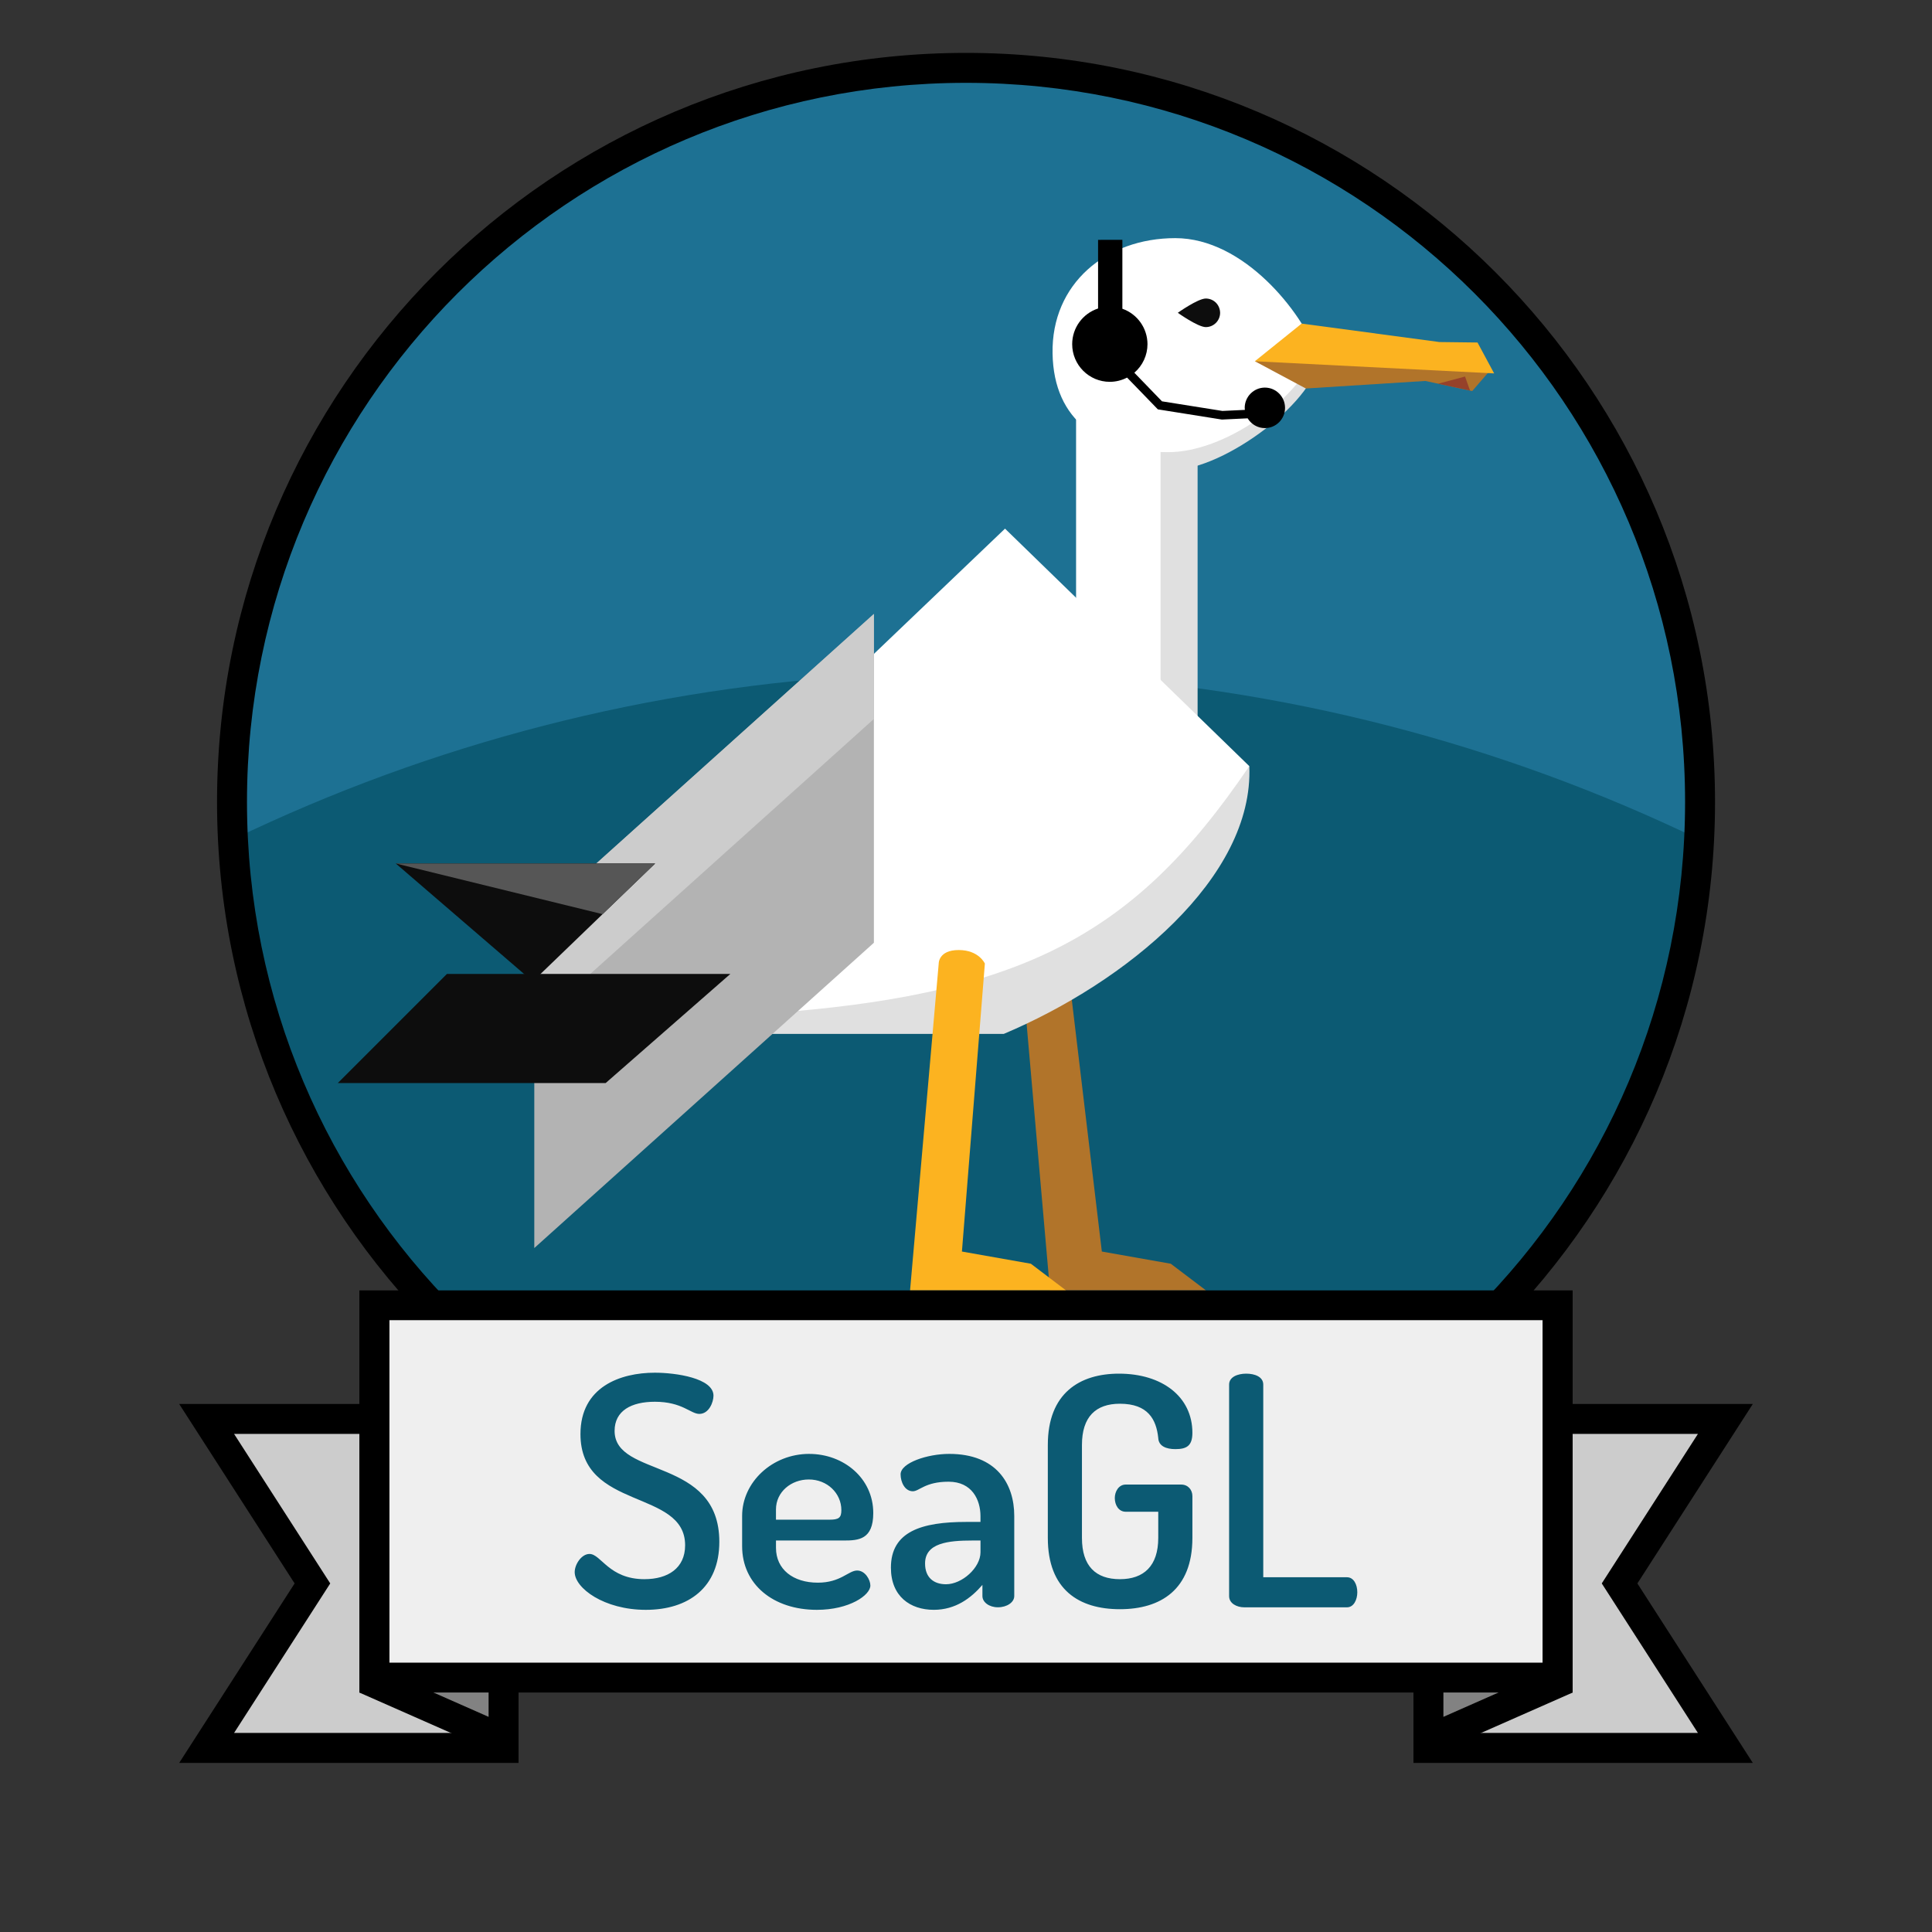 <?xml version="1.0" encoding="UTF-8"?>
<svg height="128px" viewBox="0 0 128 128" width="128px" xmlns="http://www.w3.org/2000/svg" xmlns:xlink="http://www.w3.org/1999/xlink">
    <rect x="0" y="0" width="128" height="128" fill="#333333" stroke="none"/>
    <clipPath id="a">
        <path d="m 15 44 h 98 v 58 h -98 z m 0 0"/>
    </clipPath>
    <clipPath id="b">
        <path d="m 112.629 53.125 c 0 26.859 -21.77 48.633 -48.629 48.633 s -48.629 -21.773 -48.629 -48.633 c 0 -26.855 21.77 -48.629 48.629 -48.629 s 48.629 21.773 48.629 48.629 z m 0 0"/>
    </clipPath>
    <path d="m 112.629 53.125 c 0 26.859 -21.77 48.633 -48.629 48.633 s -48.629 -21.773 -48.629 -48.633 c 0 -26.855 21.77 -48.629 48.629 -48.629 s 48.629 21.773 48.629 48.629 z m 0 0" fill="#1d7193"/>
    <g clip-path="url(#a)">
        <g clip-path="url(#b)">
            <path d="m 175.934 156.484 c 0 61.82 -50.117 111.934 -111.934 111.934 s -111.93 -50.113 -111.93 -111.934 c 0 -61.816 50.113 -111.93 111.93 -111.93 s 111.934 50.113 111.934 111.93 z m 0 0" fill="#0c5a73"/>
        </g>
    </g>
    <path d="m 64 3.504 c -27.395 0 -49.621 22.23 -49.621 49.625 c 0 27.395 22.227 49.621 49.621 49.621 s 49.625 -22.227 49.625 -49.621 c 0 -27.395 -22.23 -49.625 -49.625 -49.625 z m 0 1.984 c 26.324 0 47.641 21.316 47.641 47.641 c 0 26.32 -21.316 47.637 -47.641 47.637 c -26.32 0 -47.637 -21.316 -47.637 -47.637 c 0 -26.324 21.316 -47.641 47.637 -47.641 z m 0 0"/>
    <path d="m 71.293 24.508 v 27.312 h 6.852 v -27.312 z m 0 0" fill="#ffffff"/>
    <path d="m 76.891 25.074 v 26.18 h 2.453 v -26.18 z m 0 0" fill="#e0e0e0"/>
    <path d="m 73 82.918 l -2.277 -19.078 s -0.387 -0.898 -1.734 -0.898 c -1.344 0 -1.324 0.898 -1.324 0.898 l 1.898 21.652 h 10.336 l -2.332 -1.766 z m 0 0" fill="#b1742a"/>
    <path d="m 31.539 68.5 l 8.996 -0.352 l 24.621 -0.309 l 11.613 -7.574 l 5.273 -7.445 l 0.727 -2.062 l -16.184 -15.734 z m 0 0" fill="#ffffff"/>
    <path d="m 31.793 68.5 h 34.707 c 8.074 -3.406 16.578 -10.34 16.27 -17.742 c -3.93 5.789 -7.82 9.723 -13.266 12.328 c -11.461 5.473 -27.922 3.68 -37.711 5.414 z m 0 0" fill="#e0e0e0"/>
    <path d="m 63.73 82.918 l 1.52 -19.078 s -0.391 -0.898 -1.734 -0.898 c -1.348 0 -1.324 0.898 -1.324 0.898 l -1.898 21.652 h 10.332 l -2.328 -1.766 z m 0 0" fill="#fcb320"/>
    <path d="m 35.398 60.902 l 22.5 -20.227 v 21.785 l -22.5 20.227 z m 0 0" fill="#b3b3b3"/>
    <path d="m 35.398 60.902 l 22.5 -20.227 v 6.957 l -22.5 20.227 z m 0 0" fill="#cccccc"/>
    <path d="m 26.219 57.207 l 9.078 7.816 l 8.109 -7.816 z m 0 0" fill="#0d0d0d"/>
    <path d="m 26.219 57.207 l 13.703 3.359 l 3.484 -3.359 z m 0 0" fill="#565656"/>
    <path d="m 29.609 64.527 h 18.777 l -8.258 7.227 h -17.746 z m 0 0" fill="#0d0d0d"/>
    <path d="m 87.441 23.422 c 0 3.027 -6.355 7.703 -9.723 7.703 l 0.09 -1.961 c -2.777 0.34 -4.941 -3.711 -4.941 -7.668 c 0 -2.395 2.828 -5.383 4.996 -5.383 c 4.543 0.68 9.578 6.359 9.578 7.309 z m 0 0" fill="#e0e0e0"/>
    <path d="m 87.219 23.363 c -1.379 3.273 -6.152 6.594 -9.82 6.594 c -4.492 0 -7.586 -2.047 -7.664 -6.535 c -0.086 -4.633 3.566 -7.645 8.129 -7.645 c 4.57 0 8.391 4.938 9.355 7.586 z m 0 0" fill="#ffffff"/>
    <path d="m 80.836 20.723 c 0 0.523 -0.426 0.949 -0.949 0.949 c -0.523 0 -1.855 -0.949 -1.855 -0.949 s 1.332 -0.945 1.855 -0.945 c 0.25 0 0.492 0.098 0.668 0.273 c 0.18 0.18 0.277 0.422 0.281 0.672 z m 0 0" fill="#0d0d0d"/>
    <path d="m 83.137 23.934 l 3.379 1.805 l 7.914 -0.5 l 3.109 0.668 l 1.156 -1.336 l -13.105 -1.379 z m 0 0" fill="#b1742a"/>
    <path d="m 86.238 21.438 l -3.102 2.496 l 15.855 0.805 l -1.102 -2.047 l -2.527 -0.031 z m 0 0" fill="#fcb320"/>
    <path d="m 97.062 24.945 l -1.789 0.477 l 2.121 0.453 z m 0 0" fill="#96412a"/>
    <path d="m 72.75 15.891 v 4.547 c -1.023 0.336 -1.715 1.289 -1.715 2.363 c 0 1.379 1.117 2.496 2.492 2.496 c 0.398 0 0.793 -0.098 1.145 -0.281 l 2.039 2.105 l 4.242 0.676 l 1.707 -0.082 c 0.242 0.402 0.676 0.648 1.141 0.648 c 0.738 0 1.336 -0.598 1.336 -1.34 c 0 -0.742 -0.598 -1.344 -1.336 -1.344 c -0.734 0 -1.336 0.602 -1.336 1.344 c 0.004 0.043 0.008 0.09 0.012 0.133 l -1.488 0.07 l -4.004 -0.637 l -1.832 -1.895 c 0.551 -0.473 0.871 -1.164 0.871 -1.895 c -0.004 -1.055 -0.668 -1.992 -1.664 -2.344 v -4.566 z m 0 0"/>
    <path d="m 13.688 94.008 h 19.676 v 21.797 h -19.676 l 7.012 -10.898 z m 100.625 0 h -19.676 v 21.797 h 19.676 l -7.012 -10.898 z m 0 0" fill="#cccccc"/>
    <path d="m 11.871 93.016 l 7.648 11.891 l -7.648 11.891 h 22.484 v -23.781 z m 3.637 1.984 h 16.863 v 19.812 h -16.863 l 6.371 -9.906 z m 100.621 -1.984 l -7.648 11.891 l 7.648 11.891 h -22.484 v -23.781 z m -3.637 1.984 h -16.863 v 19.812 h 16.863 l -6.371 -9.906 z m 0 0"/>
    <path d="m 24.199 111.223 l 9.164 4.043 v -11.305 m 70.438 7.262 l -9.164 4.043 v -11.305" fill="#828282"/>
    <path d="m 32.371 103.957 v 9.789 l -7.77 -3.43 l -0.801 1.816 l 10.555 4.656 v -12.832 z m 63.258 0 v 9.789 l 7.77 -3.43 l 0.801 1.816 l -10.555 4.656 v -12.832 z m 0 0"/>
    <path d="m 24.805 86.48 h 78.391 v 24.664 h -78.391 z m 0 0" fill="#efefef"/>
    <path d="m 23.809 85.492 v 26.641 h 80.383 v -26.641 z m 1.992 1.973 h 76.398 v 22.691 h -76.398 z m 0 0"/>
    <path d="m 42.703 104.625 c -2.367 0 -2.879 -1.672 -3.648 -1.672 c -0.531 0 -0.98 0.695 -0.98 1.203 c 0 1.059 1.941 2.5 4.715 2.5 c 2.816 0 4.867 -1.48 4.867 -4.508 c 0 -5.633 -6.938 -4.215 -6.938 -7.348 c 0 -1.336 1.109 -1.93 2.668 -1.93 c 1.812 0 2.367 0.805 2.945 0.805 c 0.641 0 0.938 -0.781 0.938 -1.207 c 0 -1.164 -2.496 -1.523 -3.883 -1.523 c -2.285 0 -4.93 0.934 -4.93 4.066 c 0 5.082 6.934 3.621 6.934 7.367 c 0 1.523 -1.148 2.246 -2.688 2.246 z m 10.906 -8.301 c -2.453 0 -4.441 1.883 -4.441 4.105 v 2.012 c 0 2.52 2.051 4.215 4.953 4.215 c 2.156 0 3.543 -0.973 3.543 -1.609 c 0 -0.379 -0.344 -0.996 -0.875 -0.996 c -0.578 0 -1.09 0.805 -2.605 0.805 c -1.645 0 -2.773 -0.887 -2.773 -2.305 v -0.488 h 4.504 c 0.961 0 1.941 -0.062 1.941 -1.82 c 0 -2.309 -1.965 -3.918 -4.246 -3.918 z m -2.199 4.359 v -0.676 c 0 -1.164 1.004 -1.988 2.176 -1.988 c 1.219 0 2.156 0.91 2.156 2.031 c 0 0.508 -0.172 0.633 -0.789 0.633 z m 11.48 -4.359 c -1.449 0 -3.223 0.594 -3.223 1.355 c 0 0.508 0.277 1.121 0.812 1.121 c 0.426 0 0.809 -0.633 2.367 -0.633 s 2.113 1.203 2.113 2.285 v 0.379 h -0.938 c -2.969 0 -4.996 0.637 -4.996 3.031 c 0 1.902 1.281 2.793 2.84 2.793 c 1.449 0 2.473 -0.781 3.223 -1.652 v 0.742 c 0 0.402 0.445 0.742 1.023 0.742 c 0.617 0 1.086 -0.34 1.086 -0.742 v -5.316 c 0 -2.117 -1.172 -4.105 -4.309 -4.105 z m 2.07 6.52 c 0 1.02 -1.219 2.117 -2.285 2.117 c -0.789 0 -1.387 -0.422 -1.387 -1.375 c 0 -1.355 1.516 -1.523 3.137 -1.523 h 0.535 z m 11.777 -7.578 c 0.023 0.551 0.535 0.742 1.133 0.742 c 0.746 0 1.129 -0.215 1.129 -1.082 c 0 -2.391 -2.004 -3.918 -4.863 -3.918 c -2.605 0 -4.715 1.293 -4.715 4.723 v 6.16 c 0 3.434 2.066 4.723 4.777 4.723 c 2.691 0 4.801 -1.289 4.801 -4.723 v -2.773 c 0 -0.402 -0.277 -0.762 -0.746 -0.762 h -3.672 c -0.469 0 -0.723 0.469 -0.723 0.891 c 0 0.465 0.254 0.91 0.723 0.91 h 2.156 v 1.734 c 0 1.863 -0.961 2.734 -2.539 2.734 c -1.602 0 -2.516 -0.871 -2.516 -2.73 v -6.164 c 0 -1.863 0.914 -2.73 2.516 -2.73 c 1.855 0 2.41 1.035 2.539 2.266 z m 12.504 11.223 c 0.449 0 0.684 -0.508 0.684 -0.996 c 0 -0.508 -0.234 -0.996 -0.684 -0.996 h -5.547 v -12.766 c 0 -0.512 -0.555 -0.723 -1.129 -0.723 c -0.555 0 -1.133 0.211 -1.133 0.723 v 14.016 c 0 0.488 0.512 0.742 1.004 0.742 z m 0 0" fill="#0c5a73"/>
</svg>
